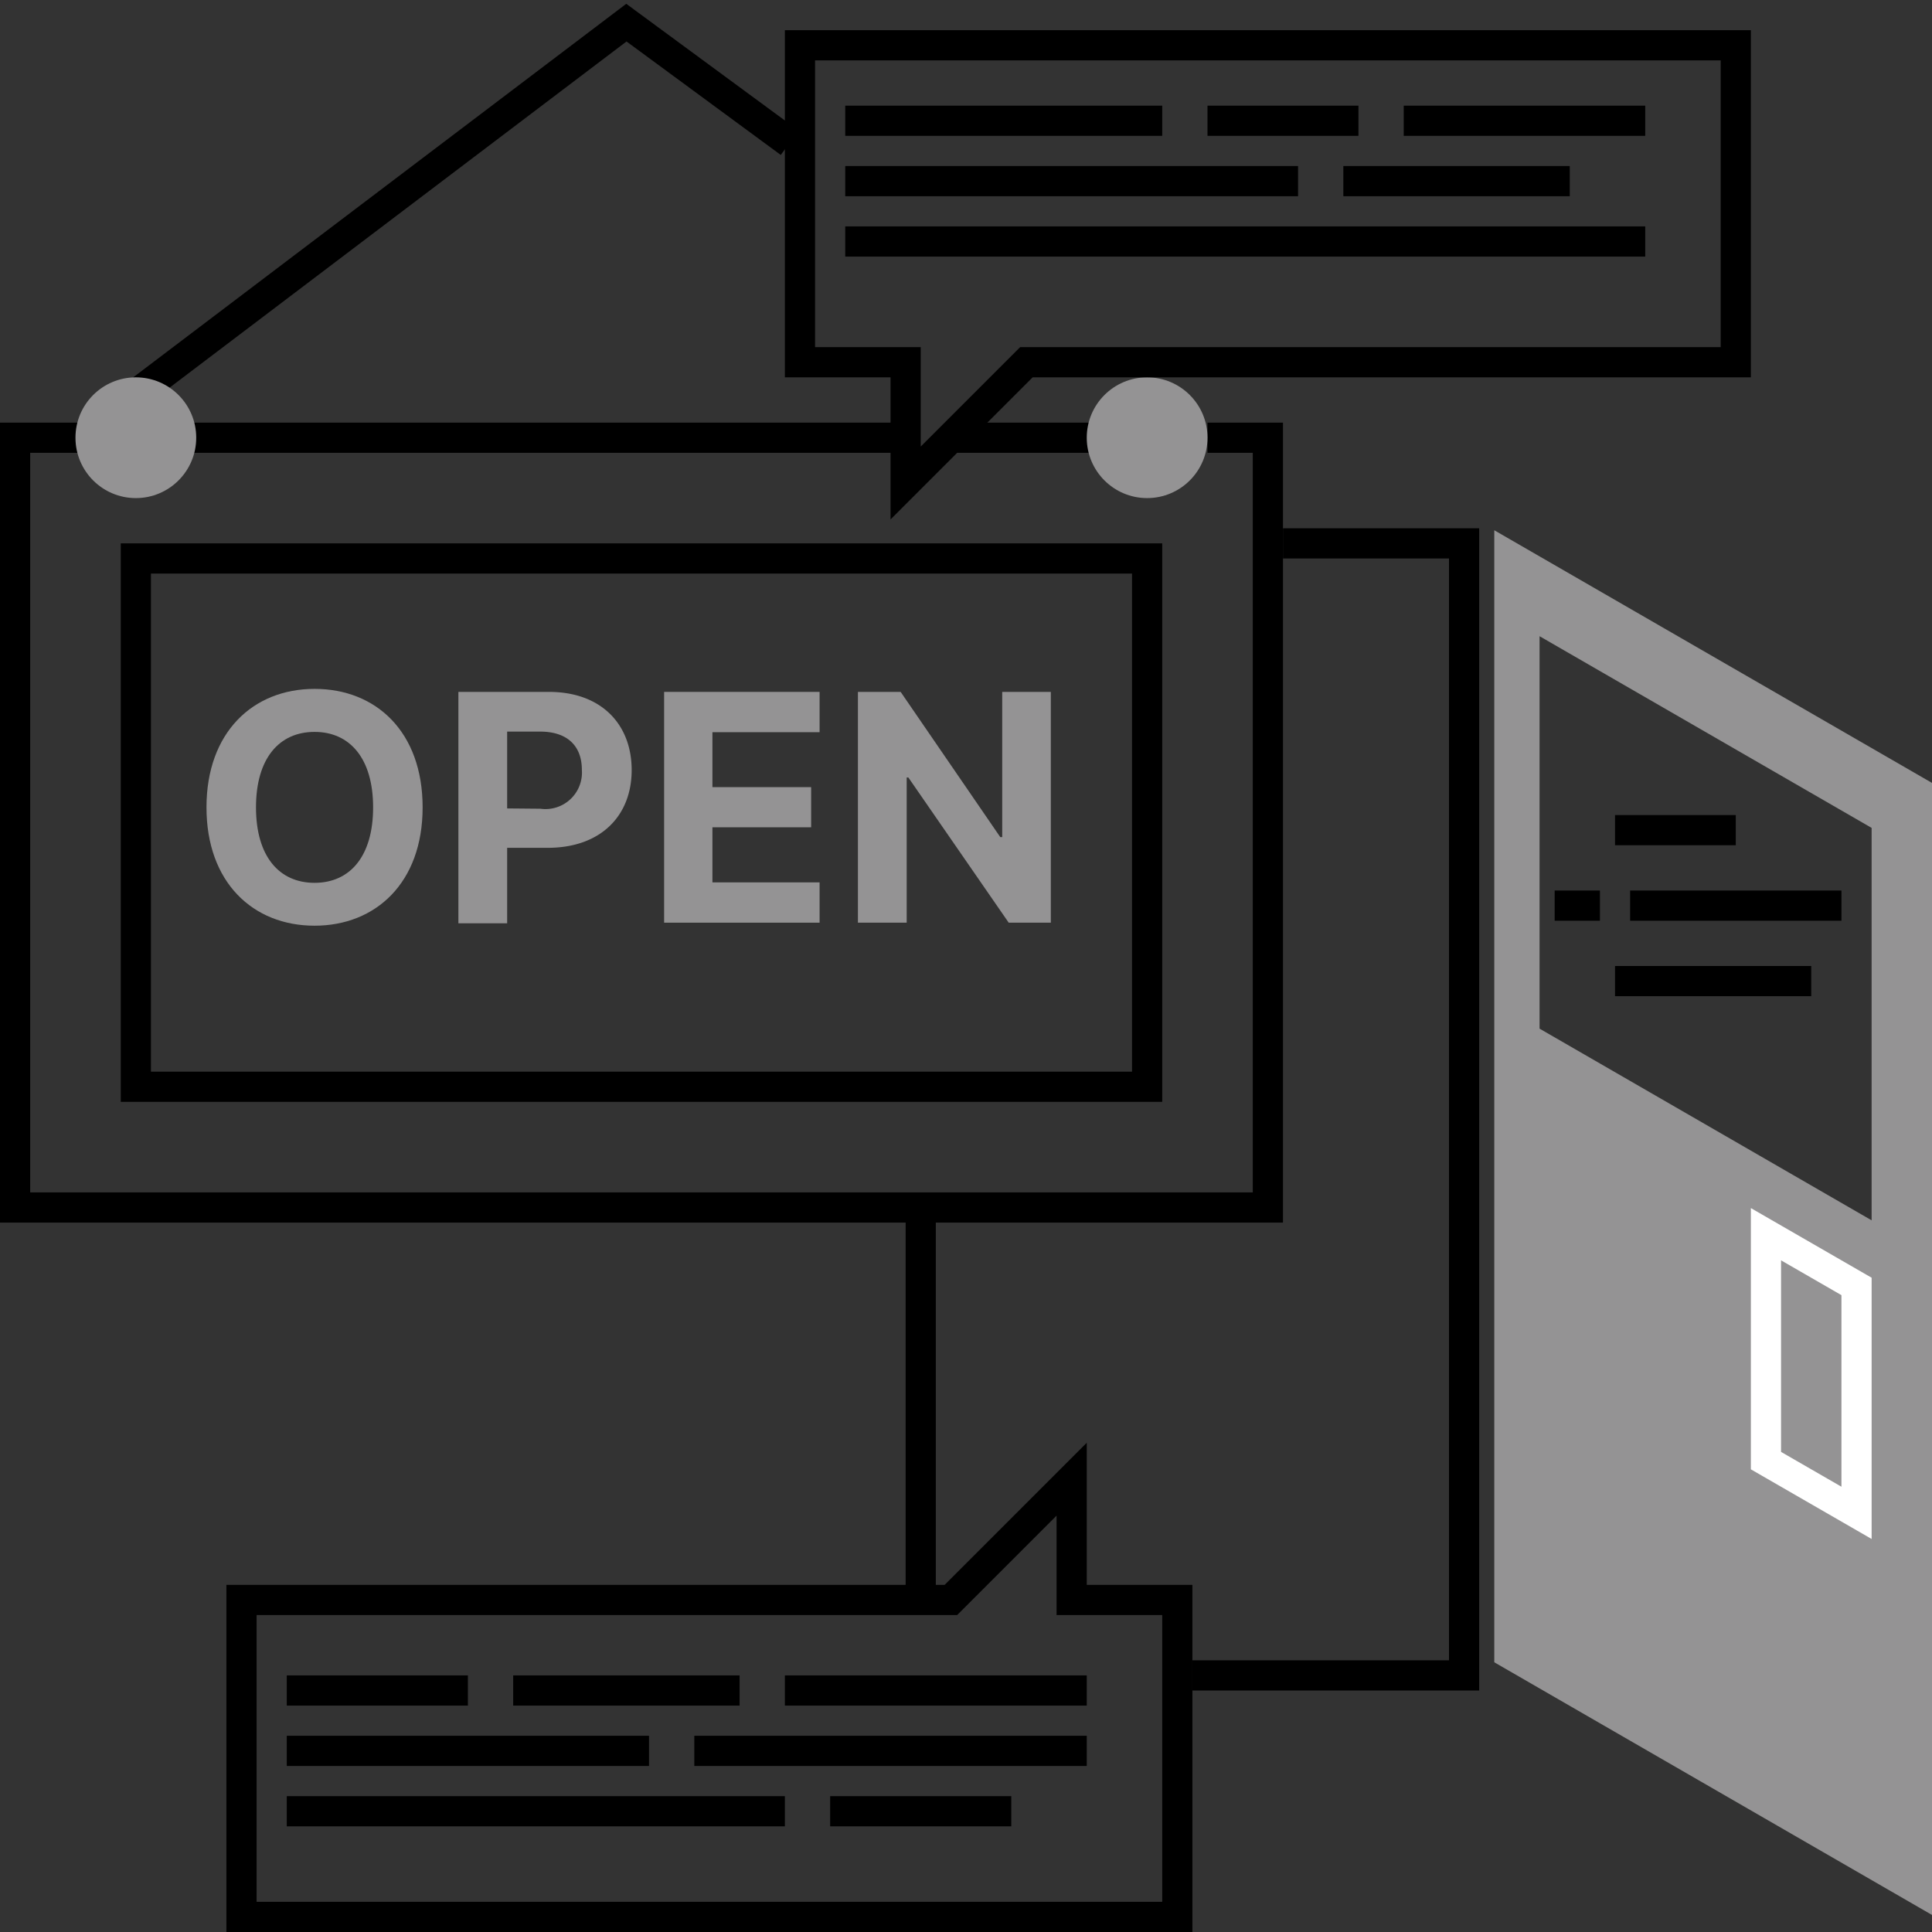 <svg xmlns="http://www.w3.org/2000/svg" viewBox="0 0 128 128"><rect x="0" y="0" width="128" height="128" fill="#333333" stroke="none"/><defs><style>.cls-1,.cls-3{fill:none;stroke-miterlimit:10;stroke-width:2px;}.cls-1{stroke:#000;}.cls-2{fill:#949394;}.cls-3{stroke:#fff;}</style></defs><title>open-by-design--light</title><g id="Light_-_Open_By_Design" data-name="Light - Open By Design"><g id="Open_Door" data-name="Open Door"><line class="cls-1" x1="61" y1="106" x2="61" y2="80"/><polyline class="cls-1" points="85 36 97 36 97 111 79 111"/><path class="cls-2" d="M99,35.13v75l29,16.74v-75Zm25,45.72-22-12.7v-26l22,12.7Z"/><polygon id="strike-plate" class="cls-3" points="123 100.23 117 96.77 117 81.77 123 85.23 123 100.23"/><line class="cls-1" x1="108" y1="60" x2="122" y2="60"/><line class="cls-1" x1="103" y1="60" x2="106" y2="60"/><line class="cls-1" x1="107" y1="65" x2="120" y2="65"/><line class="cls-1" x1="107" y1="55" x2="115" y2="55"/></g><g id="Open_Sign" data-name="Open Sign"><path class="cls-1" d="M6,29H1V80H84V29H80M76,72H9V37H76Z"/><path class="cls-2" d="M20.84,61.33c-4.08,0-7.16-2.87-7.16-7.84s3.08-7.85,7.16-7.85S28,48.49,28,53.49,24.89,61.33,20.84,61.33Zm0-12.84c-2.35,0-3.88,1.76-3.88,5s1.53,5,3.88,5,3.88-1.76,3.88-5S23.18,48.49,20.84,48.49Z"/><path class="cls-2" d="M30.37,45.84h6c3.47,0,5.48,2.15,5.48,5.18s-2.05,5.15-5.56,5.15H33.6v5H30.37Zm5.43,7.74A2.42,2.42,0,0,0,38.55,51c0-1.52-.9-2.53-2.77-2.53H33.6v5.09Z"/><path class="cls-2" d="M44,45.84h10.3v2.67H47.2v3.64h6.54v2.66H47.2v3.65h7.1v2.67H44Z"/><path class="cls-2" d="M69.62,61.13H66.83l-6.65-9.62h-.11v9.62H56.84V45.84h2.83l6.6,9.62h.13V45.84h3.22Z"/><polyline class="cls-1" points="52.32 9.46 41.5 1.5 8.5 26.5"/><line class="cls-1" x1="12" y1="29" x2="60" y2="29"/><line class="cls-1" x1="73" y1="29" x2="63" y2="29"/><circle class="cls-2" cx="9" cy="29" r="4"/><circle class="cls-2" cx="76" cy="29" r="4"/></g><g id="Feedback_2" data-name="Feedback 2"><polygon class="cls-1" points="16 127 16 106 63 106 71 98 71 106 78 106 78 127 16 127"/><line class="cls-1" x1="52" y1="120" x2="19" y2="120"/><line class="cls-1" x1="67" y1="120" x2="55" y2="120"/><line class="cls-1" x1="43" y1="116" x2="19" y2="116"/><line class="cls-1" x1="31" y1="112" x2="19" y2="112"/><line class="cls-1" x1="49" y1="112" x2="34" y2="112"/><line class="cls-1" x1="72" y1="112" x2="52" y2="112"/><line class="cls-1" x1="72" y1="116" x2="46" y2="116"/></g><g id="Feedback_3" data-name="Feedback 3"><polygon class="cls-1" points="115 3 115 24 68 24 60 32 60 24 53 24 53 3 115 3"/><line class="cls-1" x1="56" y1="8" x2="77" y2="8"/><line class="cls-1" x1="80" y1="8" x2="90" y2="8"/><line class="cls-1" x1="93" y1="8" x2="109" y2="8"/><line class="cls-1" x1="56" y1="12" x2="86" y2="12"/><line class="cls-1" x1="56" y1="16" x2="109" y2="16"/><line class="cls-1" x1="89" y1="12" x2="104" y2="12"/></g></g></svg>
